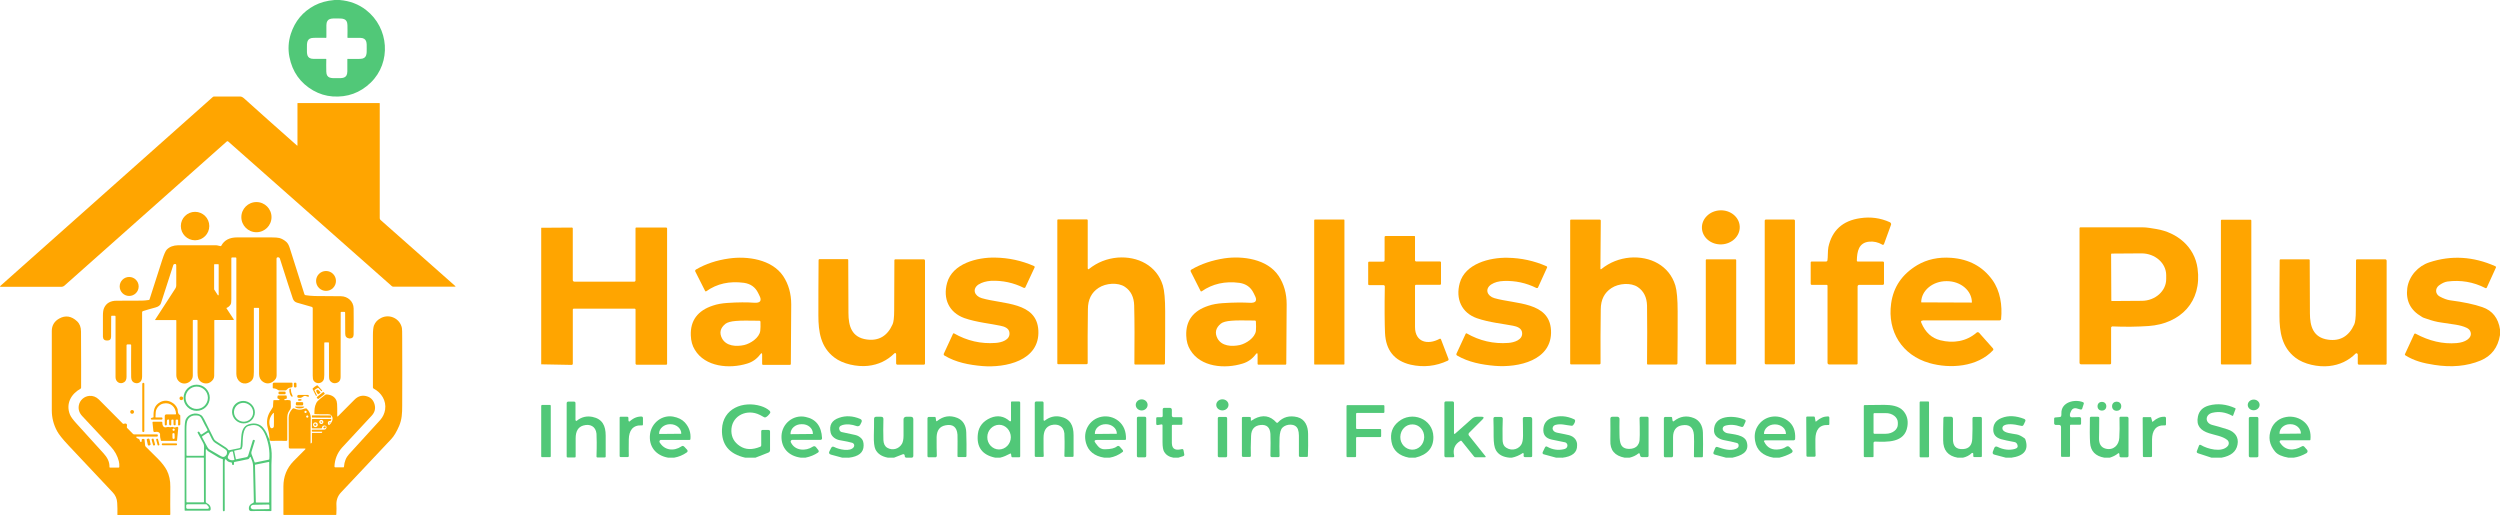 <?xml version="1.0" encoding="UTF-8"?><svg id="_Слой_1" xmlns="http://www.w3.org/2000/svg" viewBox="0 0 729.25 150.24"><defs><style>.cls-1{fill:orange;}.cls-2{fill:#51c878;}</style></defs><g><path class="cls-2" d="m99.05,0c2.99.25,5.56,1.22,7.74,2.93,6.69,5.2,7.44,15.27,1.33,21.19-3.07,2.96-6.78,4.31-11.09,4.01-1.99-.14-3.87-.72-5.67-1.74-3.76-2.16-6.08-5.42-6.94-9.79-.44-2.24-.3-4.48.41-6.72,1.22-3.73,3.51-6.47,6.89-8.27,1.69-.89,3.62-1.41,5.78-1.6,0,0,1.55,0,1.55,0Zm-3.9,11.01s-.06.03-.08.03c-1.19-.03-2.38-.03-3.6,0-2.07.03-1.94,1.55-1.94,3.07s-.17,3.04,1.94,3.07h3.6s.06,0,.08.03.03.06.03.08c-.03,1.19-.03,2.38,0,3.6.03,2.07,1.55,1.91,3.07,1.91s3.04.17,3.07-1.94v-3.57s0-.06.03-.08.06-.03.08-.03c1.19.03,2.38.03,3.6,0,2.07-.03,1.94-1.55,1.94-3.07s.17-3.04-1.94-3.07h-3.57s-.06,0-.08-.03-.03-.06-.03-.08c.03-1.19.03-2.38,0-3.6-.03-2.07-1.55-1.94-3.07-1.94s-3.04-.17-3.07,1.94v3.6s-.06.06-.06.08Z"/><path class="cls-1" d="m86.63,42.46s.08.03.11,0c0,0,.03-.03.03-.06v-12.25c0-.06.03-.08.08-.08h23.81c.08,0,.11.03.11.11v33.47c0,.19.08.39.25.53l21.8,19.28c.06.03.06.11,0,.14-.03.03-.06.03-.08.03h-17.98c-.19,0-.36-.06-.5-.19l-47.71-42.18c-.14-.11-.28-.11-.39,0l-47.41,42.1c-.22.19-.5.3-.77.3H.26c-.3,0-.33-.11-.11-.3L62.05,28.32c.11-.11.25-.17.41-.17h7.58c.36,0,.75.19,1.16.55,4.31,3.9,9.46,8.46,15.43,13.75Z"/><circle class="cls-1" cx="74.8" cy="63.34" r="4.4"/><circle class="cls-1" cx="56.9" cy="65.94" r="4.15"/><path class="cls-1" d="m75.54,89.89c0-.06-.03-.08-.08-.08h-1.33c-.06,0-.08.03-.08.08v18.56c0,.91-.08,1.52-.22,1.88-.25.64-.75,1.08-1.49,1.36-1.83.69-3.4-.72-3.4-2.63v-33.77c0-.11-.08-.19-.19-.19h-1.05c-.14,0-.22.08-.22.22v11.87c0,.83-.06,1.33-.17,1.55-.28.5-.69.86-1.22,1.08-.06.03-.06.06-.03.11l2.13,3.24c.03.06.03.11-.03.14-.03,0-.03.03-.06.03h-5.45c-.08,0-.14.06-.14.14.03,7.97,0,13.36-.03,16.18,0,.69-.39,1.33-1.13,1.83-1.16.8-2.99.25-3.51-1.13-.14-.36-.22-.91-.22-1.66v-15.18c0-.14-.06-.19-.19-.19h-1.02c-.11,0-.17.06-.17.17v16.07c0,.66-.28,1.22-.83,1.69-1.66,1.38-3.98.3-3.98-1.85v-15.93c0-.06-.06-.11-.14-.11h-5.97c-.06,0-.08-.03-.08-.08t.03-.06l5.89-9.1c.17-.25.25-.53.25-.83,0-1.88.03-3.84,0-5.84,0-.19-.03-.33-.11-.39-.11-.08-.25-.08-.47-.03-.14.03-.22.14-.28.28-.89,2.77-2.07,6.42-3.57,11.04-.25.77-.83,1.11-1.63,1.33-1.3.36-2.52.69-3.65,1.05-.14.06-.25.17-.25.33v18.75c0,.8-.22,1.36-.64,1.66-.47.33-.97.39-1.55.19-.64-.22-.97-.77-1-1.63-.03-1.71-.03-4.84,0-9.35,0-.14-.06-.22-.22-.22h-.91c-.11,0-.22.11-.22.22h0v9.21c0,.75-.22,1.24-.64,1.55-1.19.83-2.57-.03-2.57-1.41v-17.73c0-.14-.08-.22-.22-.22h-.83c-.14,0-.22.08-.22.22l-.03,5.89c0,.77-.39,1.16-1.16,1.13h-.06c-.77,0-1.13-.41-1.16-1.16v-6.11c0-1,.11-1.74.36-2.27.64-1.38,1.85-2.07,3.65-2.07.28,0,2.71,0,7.25-.03.61,0,1.33-.06,2.16-.19.08-.03.14-.06.17-.14,2.05-6.42,3.29-10.26,3.71-11.56.53-1.63.97-2.63,1.33-2.99.8-.83,1.91-1.24,3.32-1.27h10.93c.25,0,.53.03.77.11.28.08.5.11.66.14.08,0,.17-.03.22-.11.86-1.63,2.41-2.43,4.62-2.43h9.98c1.11,0,1.88.06,2.32.17.72.19,1.41.58,2.07,1.16.39.36.72.94.97,1.74,2.05,6.53,3.48,11.04,4.29,13.53.06.14.17.22.3.25.89.14,1.8.22,2.71.25.03,0,2.57.03,7.66.06,1.99.03,3.65,1.52,3.68,3.54.03,2.74.03,5.28,0,7.63,0,.75-.39,1.13-1.13,1.16h-.08c-.83-.11-1.24-.55-1.24-1.36l-.03-6.22c0-.11-.08-.19-.19-.19h-.91c-.14,0-.19.06-.19.19,0,8.05,0,14.33-.03,18.81,0,.97-.44,1.58-1.33,1.77-.47.11-.89.03-1.27-.22-.66-.41-.77-.91-.77-1.71,0-3.54,0-6.8-.03-9.79,0-.08-.06-.14-.14-.14h-1.05c-.08,0-.17.06-.17.14h0v9.35c0,.75-.08,1.24-.25,1.55-.64,1.11-2.24,1.13-2.9.06-.14-.25-.22-.72-.22-1.41v-19.69c0-.17-.11-.3-.28-.36-1.94-.55-3.35-.94-4.26-1.22-.64-.17-1.05-.58-1.27-1.22-.55-1.63-1.83-5.5-3.76-11.62-.08-.28-.28-.39-.55-.41-.3,0-.44.14-.44.47.03,3.01.03,14.35.03,33.99,0,.72-.36,1.33-1.11,1.83-.97.66-1.94.66-2.88.03-.75-.5-1.11-1.27-1.13-2.27,0-.83,0-7.25,0-19.14Zm-12.94-12.83c-.08,0-.14.06-.14.14v7.19s0,.06.03.08l1.05,1.63c.03.06.14.08.19.03.03-.03.06-.06.06-.11v-8.82c0-.08-.06-.14-.14-.14h-1.05Z"/><circle class="cls-1" cx="95.1" cy="81.95" r="2.9"/><circle class="cls-1" cx="37.68" cy="83.56" r="2.77"/><path class="cls-1" d="m34.8,136.19c.03-.58,0-1.13-.14-1.66-.39-1.55-1.16-2.96-2.3-4.2-.69-.75-3.46-3.73-8.35-8.93-.89-.94-1.22-1.99-1.02-3.13.28-1.55,1.58-2.68,3.1-2.79,1.02-.08,1.94.28,2.74,1.05,2.05,2.05,4.4,4.4,7,7.05.03.06.08.06.14.06.14,0,.28-.03.44-.08.25-.08.53.03.61.28.03.08.03.14.03.22l-.06.55c0,.08.03.14.06.19l1.74,1.77c.08.08.19.14.33.14h6.67c.17,0,.25.08.25.25v.14c0,.17-.08.25-.25.25h-5.89c-.08,0-.17.08-.17.17,0,.03,0,.06.03.08.14.19.36.3.66.41.08.03.17.08.22.17.06.08.14.25.19.5.06.17.14.25.3.25.11,0,.17-.06.17-.17l.06-.55c0-.08.08-.17.19-.17h.39c.11,0,.19.08.22.19l.17,1.69c.03.14.08.28.19.39,1.77,1.74,2.9,2.9,3.46,3.43,1.24,1.24,2.13,2.41,2.68,3.46.69,1.36,1.05,2.96,1.02,4.81-.03,4.26-.03,6.91,0,8.02,0,.14-.06.22-.22.22h-15.1c-.06,0-.11-.06-.11-.11h0c.03-1.24,0-2.41-.06-3.43-.06-1.22-.5-2.24-1.33-3.1-2.05-2.16-6.36-6.72-12.94-13.75-1.66-1.77-2.74-3.13-3.26-4.09-1.02-1.88-1.55-3.9-1.55-6.03v-23.21c0-1.6.77-2.85,2.19-3.62,1.8-1,3.54-.72,5.17.8.77.72,1.16,1.71,1.16,2.99.03,7.27.06,12.72.03,16.37,0,.14-.08.25-.19.33-2.79,1.55-4.31,4.43-3.07,7.52.25.64.86,1.47,1.83,2.54,1.44,1.58,4.09,4.51,7.99,8.8,1,1.11,1.77,2.38,1.71,3.98,0,.08.08.17.17.17h2.52c.14-.08.19-.11.19-.22Z"/><path class="cls-1" d="m90.62,129.28c0,.06.03.08.08.08.03,0,.06,0,.06-.03l.17-.19c.06-.06.06-.11.06-.17v-2.57c0-.06.06-.11.11-.11h2.66c.11,0,.22-.11.22-.22v-.08c0-.06-.03-.08-.08-.08h-2.79c-.06,0-.14-.06-.14-.11h0v-.33c0-.08.06-.14.14-.14h3.48c.22,0,.41-.11.53-.3.64-1.08-1.19-1.24-1.19-.28,0,.11-.08.22-.22.22h-2.57c-.11,0-.17-.06-.17-.17v-2.38c0-.11.06-.19.19-.19h5.34c.11,0,.17.06.14.17,0,.06-.03.14-.06.19-.03.08-.08.14-.17.17-.06.03-.19.06-.36.06-.08,0-.17.06-.25.11-.19.22-.22.5-.06.86.11.22.25.25.41.08.75-.69,1.33-2.02.36-2.82-.19-.17-.53-.22-1.02-.22-1.13.03-2.35.03-3.65-.03-.08,0-.14-.06-.14-.14h0c.03-1.11,0-1.96.55-3.07.19-.39.55-.8,1.08-1.22.83-.66,1.36-1.08,1.58-1.24.08-.06.28-.08.58-.06,1.41.17,2.32.83,2.71,1.96.11.33.17,1.05.17,2.16v2.19c0,.06.06.11.11.11.03,0,.06,0,.08-.03.8-.77,2.38-2.41,4.81-4.84,1.13-1.16,2.43-1.47,3.9-.94,1.05.39,1.71,1.19,2.02,2.38.3,1.19,0,2.24-.86,3.18-5.56,5.97-8.44,9.07-8.68,9.35-1.36,1.55-2.1,3.37-2.19,5.48,0,.14.08.25.22.25h2.41c.08,0,.14-.06.14-.14.11-1.52.61-2.74,1.47-3.68,5.17-5.67,8.21-8.99,9.13-10.01.75-.86,1.22-1.85,1.41-3.01.39-2.6-1.08-4.95-3.37-6.14-.11-.06-.19-.19-.19-.33v-15.16c0-1.41.11-2.38.3-2.9.39-1,1.11-1.74,2.16-2.24,2.49-1.22,5.48.28,6,2.99.06.28.08,1.24.08,2.93.03,6.86.03,13.44,0,19.69,0,2.24-.08,4.01-.89,5.92-.75,1.71-1.49,2.99-2.3,3.84-5.95,6.31-10.84,11.51-14.69,15.6-.97,1.05-1.41,2.32-1.3,3.82.03.39.03,1.22-.03,2.57,0,.08-.06.14-.14.14h-15.16c-.08,0-.14-.06-.14-.14v-8.16c0-2.88.97-5.34,2.93-7.36,1.19-1.22,2.32-2.38,3.4-3.43.19-.19.14-.28-.11-.28h-4.29c-.19,0-.36-.17-.36-.36-.03-2.3-.03-5.17-.03-8.66,0-.91.36-1.77,1.08-2.54.17-.17.36-.22.58-.11.89.39,1.77.47,2.66.14.25-.11.5-.17.72-.17.11,0,.19.03.25.08.77.8,1.16,1.71,1.16,2.68-.06,1.38-.06,3.84-.06,7.38Zm-1.16-9.13c0-.19-.14-.33-.33-.33h0c-.19,0-.33.14-.33.33s.14.33.33.33.33-.17.33-.33h0Zm.5,1.36c0-.19-.17-.33-.33-.33s-.33.17-.33.33.17.33.33.33.33-.14.33-.33Zm4.37,1.58c0-.33-.28-.61-.61-.61h0c-.33,0-.61.28-.61.61s.28.61.61.61.61-.28.61-.61h0Zm-1.63.8c0-.39-.3-.69-.69-.69s-.69.3-.69.69h0c0,.39.3.69.69.69h0c.39,0,.69-.3.69-.69Z"/><path class="cls-1" d="m41.8,111.66h0c.17,0,.3.14.3.3v13.77c0,.17-.14.3-.3.3h0c-.17,0-.3-.14-.3-.3v-13.77c.03-.17.14-.3.3-.3Z"/><path class="cls-1" d="m84.48,113.1c-.28.06-.61.28-.94.66-.06.06-.14.11-.22.11h-1.94c-.08,0-.17-.03-.25-.08-.44-.33-.89-.5-1.38-.5-.11,0-.19-.08-.19-.19v-1.11c0-.19.17-.36.36-.36h5.23c.08,0,.17.08.17.17v.94c0,.08-.06.17-.14.19-.06.06-.3.11-.69.17Z"/><path class="cls-1" d="m85.97,111.63h.25c.14,0,.25.11.25.25l.03.89c0,.14-.11.25-.25.25h-.25c-.14,0-.25-.11-.25-.25l-.03-.89c0-.14.11-.25.25-.25Z"/><path class="cls-2" d="m61.19,116.03c0,2.1-1.71,3.82-3.82,3.82h0c-2.1,0-3.82-1.71-3.82-3.82s1.71-3.82,3.82-3.82,3.82,1.71,3.82,3.82h0Zm-.55,0c0-1.8-1.47-3.26-3.26-3.26s-3.26,1.47-3.26,3.26,1.47,3.26,3.26,3.26h0c1.8,0,3.26-1.47,3.26-3.26h0Z"/><path class="cls-1" d="m91.78,113.98l.66,1.3s0,.08-.03.11l-.14.06c-.06.03-.11.03-.14-.06l-.91-1.83c-.06-.11-.03-.19.03-.28.3-.3.69-.61,1.19-.86.08-.06.19-.03.25.06l1.27,1.41s.03.08,0,.11h0l-.08.06c-.06.06-.17.06-.19,0h0l-.75-.83c-.08-.08-.17-.11-.25-.06-.39.17-.66.36-.89.55-.08.11-.08.17-.03.25Z"/><path class="cls-1" d="m84.97,114.53c.06.17.17.5.39.97.03.08,0,.17-.06.19-.11.06-.22.03-.33-.08-.19-.19-.36-.5-.47-.97-.11-.44-.14-.8-.08-1.08.03-.17.11-.22.25-.22.08,0,.14.06.17.14.03.55.08.89.14,1.05Z"/><path class="cls-1" d="m92.94,114.95c-.08.06-.17.06-.25-.03h0l-.03-.03c-.36-.47-.53-.94-.36-1.05h0l.19-.14c.17-.11.55.17.91.64l.03.03c.06.08.06.17-.03.25h0l-.47.33Z"/><path class="cls-1" d="m81.46,114.23h1.63c.14,0,.22.11.22.22v.33c0,.14-.11.22-.22.22h-1.63c-.14,0-.22-.11-.22-.22v-.33c0-.11.11-.22.22-.22Z"/><path class="cls-1" d="m92.47,115.78l1.74-1.38c.08-.06.19-.06.25.03l.22.28c.06.08.06.19-.03.25l-1.74,1.38c-.08.06-.19.06-.25-.03l-.22-.28c-.06-.08-.06-.19.03-.25Z"/><path class="cls-1" d="m87.96,115.97c-.19.11-.5.14-.91.06-.28-.06-.39-.22-.33-.53.03-.17.17-.3.36-.3h2.71c.11,0,.19.06.25.14.14.22.08.36-.11.39-.06,0-.11,0-.17-.03-.41-.19-.77-.28-1.11-.17-.03.03-.25.17-.69.44Z"/><path class="cls-1" d="m78.67,128.45c0-.11,0-.17-.06-.17.03-.83-.11-1.96-.5-3.4-.44-1.74-.22-3.32.64-4.76.25-.41.5-.8.77-1.22.11-.17.17-.41.14-.8,0-.19.03-.58.08-1.22,0-.11.08-.17.19-.17h1.47c.08,0,.14-.03.14-.11,0-.06-.03-.11-.08-.14-.03-.03-.17-.08-.39-.19-.08-.03-.14-.11-.14-.19-.03-.19,0-.39.06-.61.03-.08.08-.11.14-.11h2.3c.08,0,.14.03.17.11.06.19.08.41.06.64,0,.11-.08.19-.19.22l-.44.08c-.06,0-.11.08-.08.14l.03.11c0,.06.08.11.14.08.47-.08.91-.08,1.36,0,.22.06.33.19.33.41,0,.8,0,1.3.03,1.49,0,.28-.06.53-.17.72-.17.28-.3.5-.41.64-.33.47-.47,1.24-.47,1.85v6.42c0,.22-.11.33-.33.33-1.47-.03-2.9-.03-4.37,0-.08.03-.25-.06-.39-.17Zm1.05-7.97c-.94,1.02-1.38,2.24-1.05,3.62.08.3.14.53.22.61.14.19.33.25.53.19.3-.08.47-.3.47-.66.03-.41.03-1.66,0-3.71,0-.06-.06-.11-.08-.11-.06.03-.08.06-.08.06Z"/><circle class="cls-1" cx="52.89" cy="116.19" r=".53"/><ellipse class="cls-1" cx="87.44" cy="116.66" rx=".55" ry=".25" transform="translate(-3.62 2.8) rotate(-1.8)"/><path class="cls-1" d="m45.51,121.78h1.66c.14,0,.22.08.22.22v.14c0,.17-.08.25-.25.25h-2.9c-.11,0-.17-.06-.22-.14-.06-.17,0-.28.19-.36.06-.03.19-.06.44-.11.08-.03.14-.08.14-.17-.06-1.85.17-3.32,1.91-4.29,1.05-.55,2.07-.58,3.15-.08.97.47,1.6,1.16,1.94,2.07,0,.03.06.3.11.89.06.39.25.69.58.86.08.03.11.11.11.19v2.52c0,.14-.08.25-.19.28l-.17.06c-.11.03-.25-.03-.28-.14v-1.33c0-.17-.08-.25-.25-.25h-.19c-.19,0-.28.08-.28.28v1.19c0,.14-.06.19-.19.19h-.17c-.14,0-.25-.11-.25-.25v-1.22c0-.14-.06-.19-.19-.19h-.14c-.22,0-.33.11-.33.33v1.13c0,.14-.06.19-.19.22-.06,0-.11.03-.14,0-.19-.03-.3-.17-.3-.36v-1.08c0-.17-.08-.25-.22-.28-.08,0-.14,0-.17.03-.17.08-.25.19-.25.39l-.03,1.05c0,.14-.06.22-.19.25-.06,0-.08.03-.11.03-.17,0-.3-.14-.3-.3v-2.46c0-.25.22-.47.47-.47h2.68c.08,0,.14-.06.14-.14h0c-.08-2.05-1.66-3.48-3.73-3.01-1.16.25-2.1,1.38-2.19,2.49-.03.22-.06.69-.08,1.44-.03.06.03.14.17.14Z"/><path class="cls-2" d="m74.1,121.53c-.69,1.66-2.66,2.43-4.34,1.71s-2.52-2.66-1.83-4.31h0c.69-1.66,2.66-2.43,4.34-1.71,1.71.75,2.54,2.66,1.83,4.31h0Zm-.58.06c.72-1.33.19-3.01-1.19-3.73-1.36-.75-3.04-.25-3.76,1.08s-.19,3.01,1.19,3.73c1.36.72,3.04.25,3.76-1.08Z"/><path class="cls-1" d="m86.58,117.3h1.58c.14,0,.28.11.28.28v.39c0,.14-.11.28-.28.28h-1.58c-.14,0-.28-.11-.28-.28v-.39c.03-.17.14-.3.28-.28Z"/><path class="cls-1" d="m88.71,118.6s.03,0,.03.03h0c0,.28-.55.5-1.22.5h-.22c-.66,0-1.22-.22-1.22-.5h0s0-.03.03-.03h2.6Z"/><circle class="cls-1" cx="38.54" cy="120.15" r=".55"/><path class="cls-2" d="m78.61,128.28c.06-.03.06.03.06.17-.06.08-.06.19,0,.3.44,1.49.64,3.04.58,4.59s-.08,2.3-.08,2.32v13.28c0,.08-.06.14-.14.14-2.63-.03-4.56-.03-5.78,0-.47,0-.69-.3-.66-.94.03-.61.44-1.11,1.24-1.44.17-.06.22-.19.22-.36-.11-5.39-.19-8.82-.22-10.29,0-.47-.08-.91-.19-1.3-.14-.41-.28-.83-.44-1.24-.14-.33-.28-.33-.39,0-.17.47-.58.47-1.02.55-1.44.3-2.54.55-3.37.69-.11.03-.17.08-.17.19v.5c0,.08-.06.14-.14.17l-.11.03c-.14.03-.25-.03-.28-.17l-.08-.44c-.03-.08-.08-.14-.17-.14-.66-.06-1.13-.3-1.41-.69-.22-.36-.39-.33-.47.08-.06.25-.08.53-.06.83,0,3.65,0,8.24.03,13.75,0,.14-.08.25-.25.3-.03,0-.06,0-.11-.03-.11-.06-.19-.17-.19-.3v-14.77c0-.08-.03-.11-.11-.14-.44-.17-.8-.28-1.08-.44-1.02-.64-2.07-1.27-3.13-1.88-.17-.11-.28-.3-.36-.41-.19-.25-.3-.22-.3.11v15.02c0,.19.08.33.25.41.89.44,1.27,1.08,1.16,1.91-.03.19-.19.33-.39.33h-7.05c-.08,0-.14-.06-.14-.14v-23.59c0-1.44.11-2.41.33-2.9.69-1.55,2.9-2.24,4.43-1.27.33.19.64.64.94,1.24.39.8,1.38,2.74,2.9,5.81.11.19.33.41.69.64.94.58,1.85,1.19,2.77,1.8.25.17.53.47.72.72.03.06.08.08.17.06l3.01-.61c.19-.03.36-.22.36-.41.03-.36.11-1.38.22-3.1.11-1.44.58-2.93,2.07-3.43,1.38-.44,2.57-.33,3.6.36.91.61,1.74,2.07,2.05,3.04.22.47.36.86.5,1.11Zm-20.94-2.27c.25-.28.53-.06.83.61.06.11.17.14.28.11h.03l1.6-1.05c.14-.08.17-.22.08-.36-.55-1-1.11-2.05-1.63-3.13-.19-.41-.58-.89-1-.94-1.49-.25-2.54.14-3.1,1.22-.28.5-.39,1.47-.39,2.85,0,3.21,0,5.7.03,7.47,0,.11.08.17.17.17h4.76c.08,0,.14-.03.14-.11.03-.53.06-1.38.06-2.57,0-.44-.14-.89-.41-1.33-.33-.58-.8-1.47-1.44-2.66-.08-.11-.06-.19,0-.28Zm16.65,2.63l-.97,3.15c-.06.22-.06.47.03.69l.89,2.35c.03.06.08.11.17.08l3.98-.83c.08-.03.14-.08.14-.17.17-2.32-.19-4.56-1.05-6.78-.97-2.43-2.38-3.76-5.09-2.85-1.63.55-1.6,3.65-1.66,5.5,0,.33-.08.69-.25,1.11-.03.08-.11.17-.19.17l-1.88.39c-.08.03-.14.08-.11.17l.47,2.27c0,.06.08.11.14.08h0l2.93-.61c.25-.06.47-.25.53-.5l1.33-4.37c.06-.17.14-.22.3-.19l.11.03c.19.11.25.17.19.3Zm-12.47-.5c-.33-.69-.64-1.3-.91-1.85-.06-.11-.19-.14-.3-.08h-.03l-1.55,1.02c-.14.08-.17.22-.08.36.36.69.89,1.63,1.52,2.82.19.36.41.61.69.77,1.16.66,2.24,1.3,3.29,1.91.61.36,1.13.22,1.58-.41,0,0,.03-.03.03-.08.3-.66.14-1.22-.47-1.6-1.33-.86-2.32-1.49-2.93-1.88-.36-.25-.64-.58-.83-.97Zm4.76,4.73c-.11.19-.17.36-.17.5,0,.17.06.33.17.44.41.41.97.55,1.66.39.08-.03.14-.08.11-.17l-.44-2.19c-.03-.14-.11-.19-.25-.17-.19.06-.36.11-.53.17-.08.03-.19.19-.3.47-.17.33-.25.53-.25.55Zm-7.14.72c0-.06-.06-.11-.11-.11h-4.9c-.06,0-.11.06-.11.11l.03,12.83c0,.06.06.11.11.11h4.9c.06,0,.11-.06.11-.11l-.03-12.83Zm18.95,13c.06,0,.11-.06.11-.11v-11.62c0-.06-.06-.11-.11-.11h-.03l-3.93.8c-.06,0-.08.06-.08.11l.25,10.81c0,.06.06.11.11.11h3.68Zm-24.09,1.47c0,.19.17.36.36.36h5.89c.19,0,.36-.17.36-.36,0-.08-.03-.17-.08-.25l-.53-.61c-.06-.08-.17-.11-.28-.11h-5.37c-.19,0-.36.17-.36.36h0v.61Zm24.26.3l-.03-1c0-.11-.08-.19-.19-.19h0l-4.37.08c-.5,0-.89.3-.86.64v.08c0,.36.41.64.89.61h0l4.37-.08c.11.03.19-.06.19-.14h0Z"/><path class="cls-1" d="m91.06,121.17l5.45.03s.08.03.08.08v.47s-.03.08-.08.08l-5.45-.03s-.08-.03-.08-.08v-.47c0-.06.03-.08.08-.08Z"/><ellipse class="cls-1" cx="93.74" cy="123.11" rx=".19" ry=".25" transform="translate(-58.06 153.13) rotate(-63.9)"/><path class="cls-1" d="m46.61,126.4c-.22-.39-.69-.53-1.41-.39-.28.06-.44-.06-.47-.36l-.25-2.41c-.03-.14.06-.22.19-.22h2.46c.14,0,.22.08.22.22-.03.91.36,1.71,1.41,1.33.08-.03.17-.03.28-.03.41.11.8.11,1.16,0,.08-.03.19-.03.28.03.3.17.66.17,1.05-.03.17-.08.36,0,.44.14.03.06.03.11.03.17l-.36,3.65c0,.06-.06.11-.11.11h-4.45c-.06,0-.11-.03-.14-.08-.19-.61-.28-1.22-.25-1.83,0-.11-.03-.22-.08-.3Zm4.37-1.05c0-.19-.17-.33-.33-.33s-.33.17-.33.33.17.33.33.33.33-.14.33-.33Zm-.06,1.22c0-.11-.11-.22-.22-.22h-.19c-.11,0-.22.11-.22.22l.03,1.22c0,.11.11.22.22.22h.19c.11,0,.22-.11.22-.22l-.03-1.22Z"/><ellipse class="cls-1" cx="96.21" cy="123.31" rx=".25" ry=".11" transform="translate(-56.91 155.2) rotate(-63.8)"/><circle class="cls-1" cx="91.97" cy="123.88" r=".33"/><ellipse class="cls-1" cx="94.68" cy="124.67" rx=".36" ry=".28" transform="translate(-42.25 48.8) rotate(-23.8)"/><path class="cls-1" d="m43.04,128l.22-.06c.17-.03.3.06.36.22l.3,1.38c.03.17-.06.3-.22.36l-.22.06c-.17.03-.3-.06-.36-.22l-.3-1.38c-.06-.17.06-.33.22-.36Z"/><path class="cls-1" d="m44.4,127.98l.14-.03c.11-.03.25.03.28.17l.41,1.52c.03.11-.03.25-.17.28l-.14.03c-.11.03-.25-.03-.28-.17l-.41-1.52c-.03-.11.06-.25.17-.28Z"/><path class="cls-1" d="m45.7,128l.14-.03c.11-.03.22.03.25.14l.41,1.55c.03.11-.03.22-.14.25l-.14.03c-.11.03-.22-.03-.25-.14l-.41-1.55c-.03-.11.03-.22.14-.25Z"/><path class="cls-1" d="m47.41,129.33h4.01c.14,0,.22.11.22.22v.11c0,.14-.11.22-.22.22h-4.01c-.14,0-.22-.11-.22-.22v-.11c0-.11.11-.22.22-.22Z"/></g><g><path class="cls-1" d="m533.06,76.03c.17-1,.06-2.79.28-3.96,1.06-4.85,4.13-7.7,9.32-8.43,3.01-.45,5.86-.06,8.59,1.17.33.17.5.5.33.84l-2.01,5.52c-.06.22-.28.28-.5.22,0,0-.06,0-.06-.06-1.17-.67-2.4-.95-3.74-.84-3.12.28-3.57,2.9-3.63,5.52,0,.17.11.28.28.28h7.25c.28,0,.39.11.39.39v6.08c0,.17-.17.33-.33.33h-6.92c-.22,0-.45.22-.45.45h0v22.49c0,.17-.11.28-.28.28h-8.04c-.22,0-.45-.22-.45-.45v-22.49c0-.17-.11-.28-.28-.28h-4.3c-.22,0-.33-.11-.33-.33v-6.19c0-.17.11-.28.28-.28h4.18c.22,0,.33-.06.39-.28Z"/><path class="cls-1" d="m317.34,78.38c0,.11.06.17.17.17q.06,0,.11-.06c2.51-2.01,5.3-3.07,8.37-3.35,5.86-.45,11.44,2.29,13.22,8.15.45,1.51.67,4.07.67,7.59,0,4.85,0,9.88-.06,15.07,0,.22-.11.39-.39.39h-8.31c-.11,0-.22-.11-.22-.22.06-6.64.06-12.33-.06-17.02-.06-2.4-.95-4.24-2.68-5.41-2.01-1.39-5.58-1.12-7.7.28-2.06,1.34-3.12,3.4-3.12,6.25-.06,5.3-.11,10.49-.06,15.68,0,.22-.17.33-.33.33h-8.31c-.11,0-.22-.11-.22-.22h0v-41.74c0-.22.11-.28.28-.28h8.26c.22,0,.33.11.33.33v14.06h.06Z"/><path class="cls-1" d="m383.52,64.04h8.48c.11,0,.17.06.17.17v41.96c0,.11-.06.17-.17.17h-8.48c-.11,0-.17-.06-.17-.17v-41.9c0-.11.06-.22.17-.22Z"/><path class="cls-1" d="m466.83,78.38c0,.11.06.17.17.17q.06,0,.11-.06c2.51-2.01,5.3-3.07,8.37-3.35,5.86-.45,11.44,2.29,13.22,8.15.45,1.51.67,4.07.67,7.59,0,4.85,0,9.88-.06,15.07,0,.22-.11.39-.39.39h-8.26c-.11,0-.22-.11-.22-.22h0c.06-6.64.06-12.28,0-16.96-.06-2.4-.95-4.24-2.68-5.41-2.01-1.39-5.58-1.12-7.7.28-2.06,1.34-3.12,3.4-3.12,6.25-.06,5.25-.11,10.49-.06,15.68,0,.22-.17.33-.33.33h-8.31c-.11,0-.22-.11-.22-.22h0v-41.74c0-.22.11-.28.28-.28h8.26c.22,0,.39.11.39.33l-.11,14.01Z"/><path class="cls-1" d="m515.1,64.04h8.15c.17,0,.33.17.33.33v41.57c0,.17-.17.33-.33.33h-8.15c-.17,0-.33-.17-.33-.33v-41.57c0-.17.17-.33.33-.33Z"/><path class="cls-1" d="m648.06,64.09h8.43c.11,0,.22.11.22.22v41.79c0,.11-.11.22-.22.22h-8.43c-.11,0-.22-.11-.22-.22v-41.79c0-.11.11-.22.22-.22Z"/><path class="cls-1" d="m157.87,106.28v-39.84l8.93-.06c.17,0,.28.11.28.28v15.01c0,.28.22.5.5.5h17.41c.22,0,.39-.17.39-.39h0v-15.23c0-.11.11-.17.17-.17h8.76c.17,0,.28.11.28.28v39.45c0,.17-.11.28-.28.28h-8.59c-.17,0-.33-.17-.33-.33h0v-15.74c0-.17-.11-.28-.28-.28h-17.74c-.17,0-.28.11-.28.28v15.79c0,.17-.17.33-.33.33h0l-8.87-.17Z"/><path class="cls-1" d="m615.81,95.56v10.38c0,.22-.11.33-.33.33h-8.43c-.28,0-.45-.22-.45-.45h0v-39.23c0-.17.11-.28.28-.28h18.08c1.34,0,2.68.28,4.07.5,6.03,1,11.16,5.19,12,11.49,1.34,9.76-5.02,16.13-14.28,16.8-3.24.22-6.81.28-10.6.11-.17.06-.33.17-.33.33h0Zm0-21.37l.06,13.45c0,.11.11.22.22.17h0l8.65-.06c3.96,0,7.2-2.9,7.14-6.42h0v-1.06c0-3.52-3.24-6.36-7.2-6.36l-8.65.06c-.17,0-.22.11-.22.22h0Z"/><path class="cls-1" d="m412.76,83.34v12.05c0,4.46,3.74,5.3,7.14,3.46.22-.11.33-.06.45.17l2.18,5.69c.06.17,0,.39-.22.5-3.46,1.62-7.09,2.01-10.82,1.17-4.74-1.12-7.25-4.18-7.48-9.26-.11-2.68-.17-7.2-.06-13.56,0-.22-.17-.39-.39-.39h-4.13c-.22,0-.33-.11-.33-.33v-6.19c0-.22.11-.33.33-.33h4.07c.22,0,.39-.17.39-.39v-6.75c0-.22.11-.33.33-.33h8.37c.11,0,.17.06.17.17v6.92c0,.17.17.33.33.33h6.92c.22,0,.33.11.33.33v6.25c0,.11-.11.22-.28.22h-7.09c-.11.06-.22.17-.22.28h0Z"/><path class="cls-1" d="m222.32,103.54c0-.61-.17-.67-.56-.17-1,1.34-2.29,2.23-3.79,2.68-5.19,1.62-12.28,1-15.29-4.02-.73-1.17-1.12-2.57-1.17-4.18-.17-4.35,2.01-7.25,6.42-8.7,1.28-.45,2.68-.67,4.18-.78,3.18-.22,5.86-.22,7.92-.06,1.79.11,2.29-.61,1.45-2.18l-.33-.67c-.84-1.73-2.23-2.68-4.13-2.96-4.18-.56-7.87.22-10.99,2.46-.11.06-.28.06-.33-.06h0l-2.85-5.64c-.17-.28-.06-.5.22-.67,2.79-1.62,5.97-2.68,9.54-3.18,5.36-.78,12.55.22,15.85,5.13,1.56,2.34,2.34,5.13,2.34,8.26-.06,10.55-.11,16.29-.11,17.35,0,.17-.11.28-.28.28h-7.81c-.17,0-.28-.11-.28-.28v-2.62Zm-.5-9.65c0-.22-.11-.33-.33-.33-3.18-.06-5.41-.06-6.81.06-1.45.11-2.46.39-3.07.84-1.51,1.23-1.84,2.62-1,4.24,1.23,2.29,4.13,2.46,6.47,1.95,1.9-.45,4.41-2.12,4.69-4.13.06-.73.11-1.62.06-2.62Z"/><path class="cls-1" d="m285.48,82.95c-2.01,1.34-1.23,3.4.89,4.02,6.19,1.84,16.07,1,16.52,9.43.45,8.87-9.65,10.94-16.35,10.38-3.85-.33-7.7-1.06-11.05-3.07-.17-.11-.28-.33-.17-.56l2.68-5.8c.06-.11.17-.17.28-.11h0c3.79,2.18,7.87,3.12,12.16,2.79,1.67-.11,4.24-.84,4.02-2.96-.11-1.39-1.56-1.84-2.68-2.06-2.51-.56-7.03-1-10.49-2.23-4.46-1.62-6.31-5.64-5.02-10.27,1.56-5.64,8.76-7.48,14.01-7.37,3.96.06,7.76.89,11.33,2.46.17.06.28.28.17.45h0l-2.68,5.75c-.06.17-.28.22-.45.17h0c-3.01-1.51-6.19-2.18-9.54-2.06-1.45.11-2.68.45-3.63,1.06Z"/><path class="cls-1" d="m366.84,103.54c0-.61-.17-.67-.56-.17-1,1.34-2.29,2.23-3.79,2.68-5.19,1.62-12.28,1.06-15.29-3.96-.73-1.17-1.12-2.57-1.17-4.18-.17-4.35,2.01-7.25,6.42-8.7,1.28-.45,2.68-.67,4.18-.78,3.18-.22,5.86-.22,7.92-.11,1.79.11,2.29-.61,1.45-2.18l-.33-.67c-.84-1.73-2.23-2.68-4.13-2.96-4.18-.56-7.87.28-10.99,2.46-.11.06-.28.06-.33-.06h0l-2.85-5.64c-.17-.28-.06-.5.22-.67,2.79-1.62,5.97-2.68,9.54-3.24,5.36-.78,12.55.17,15.85,5.13,1.56,2.34,2.34,5.13,2.34,8.26-.06,10.55-.11,16.29-.11,17.35,0,.17-.11.28-.28.28h-7.81c-.17,0-.28-.11-.28-.28v-2.57Zm-.5-9.71c0-.22-.11-.33-.33-.33-3.18-.06-5.47-.06-6.81.06-1.45.11-2.51.39-3.07.84-1.51,1.23-1.84,2.68-1,4.3,1.23,2.29,4.13,2.46,6.53,1.95,1.9-.45,4.41-2.12,4.69-4.13.06-.73.06-1.62,0-2.68Z"/><path class="cls-1" d="m435.02,82.95c-2.01,1.34-1.23,3.4.89,4.02,6.19,1.79,16.07,1,16.52,9.37.45,8.87-9.65,10.94-16.35,10.38-3.85-.33-7.7-1.06-11.05-3.01-.17-.11-.28-.33-.17-.56l2.68-5.8c.06-.11.17-.17.28-.11h0c3.79,2.18,7.87,3.12,12.16,2.79,1.67-.11,4.24-.89,4.02-2.96-.11-1.39-1.56-1.84-2.68-2.06-2.51-.5-6.97-.95-10.49-2.18-4.46-1.56-6.31-5.64-5.02-10.27,1.56-5.64,8.7-7.48,13.95-7.37,3.96.06,7.76.89,11.33,2.46.17.06.28.28.17.45h0l-2.62,5.75c-.06.17-.28.22-.45.17h0c-3.01-1.51-6.19-2.18-9.54-2.06-1.51.06-2.68.39-3.63,1Z"/><path class="cls-1" d="m560.91,93.5c-.5,0-.67.22-.45.67,1.17,2.79,3.01,4.46,5.52,5.08,3.74.95,7.59.39,10.6-2.23.22-.17.5-.17.73.06l4.07,4.58c.11.17.11.39,0,.5-4.58,4.91-12.55,5.47-18.58,3.74-7.98-2.29-12.28-9.21-11.16-17.35.67-4.85,3.18-8.54,7.64-11.22,2.85-1.67,6.14-2.4,9.93-2.12,5.13.39,9.1,2.51,11.94,6.42,2.34,3.24,2.96,7.48,2.57,11.44,0,.22-.22.39-.45.39h-22.38v.06Zm-.39-5.3l14.62.06c.06,0,.06-.06.06-.06h0c0-3.4-3.24-6.19-7.31-6.19h-.11c-4.02,0-7.31,2.73-7.37,6.14h0q.06.06.11.06Z"/><path class="cls-1" d="m729.25,96.12v1.62c-.61,3.63-2.46,6.08-5.64,7.42-4.02,1.67-8.54,2.06-13.5,1.28-3.29-.5-5.86-1.17-8.48-2.79-.11-.06-.17-.22-.11-.33l2.68-5.8c.11-.22.22-.28.45-.17,3.96,2.12,7.92,3.07,11.94,2.73,1.34-.11,2.34-.45,3.07-.95.95-.67,1.28-1.45,1-2.29-.17-.56-.56-.95-1.17-1.23-1.9-.89-4.07-1-7.25-1.51-1.62-.22-2.79-.56-4.24-1.06-.78-.22-1.34-.45-1.62-.67-3.29-1.9-4.63-4.69-4.18-8.31.5-3.57,3.18-6.47,6.42-7.53,6.42-2.12,12.83-1.73,19.25,1.12.17.06.28.28.17.45h0l-2.62,5.75c-.06.17-.28.28-.45.17h0c-3.52-1.79-7.2-2.4-11.05-1.9-.78.11-1.62.5-2.51,1.17-1.12.89-1.06,2.46.22,3.18,1.23.67,2.23,1,3.01,1.12,3.91.5,7.09,1.17,9.49,2.01,2.9,1,4.63,3.18,5.13,6.53Z"/><path class="cls-1" d="m261.38,103.26c0-.17-.11-.28-.28-.28-.06,0-.17.06-.17.06-2.12,2.12-4.69,3.35-7.76,3.68-3.12.33-7.31-.5-9.82-2.46-3.96-3.01-4.63-7.48-4.63-12.22s0-10.04.06-16.13c0-.22.11-.33.33-.33h8.04c.17,0,.28.11.28.28h0c.06,8.09.06,13.28.06,15.46,0,3.79.95,7.09,5.3,7.7,3.52.5,6.08-1,7.59-4.46.28-.61.45-1.95.45-4.02,0-1.06,0-5.97.06-14.62,0-.17.11-.22.22-.28h8.26c.28,0,.45.11.45.45v29.96c0,.17-.17.33-.33.33h-7.7c-.22,0-.39-.17-.39-.39v-2.73h0Z"/><path class="cls-1" d="m497.8,75.64h8.43c.11,0,.22.11.22.22v30.24c0,.11-.11.22-.22.22h-8.43c-.11,0-.22-.11-.22-.22v-30.24c0-.11.11-.22.22-.22Z"/><path class="cls-1" d="m687.68,103.32c0-.17-.11-.28-.28-.28-.06,0-.17.06-.22.06-2.12,2.12-4.69,3.35-7.81,3.68s-7.31-.5-9.82-2.46c-3.96-3.07-4.63-7.48-4.63-12.22s0-10.04.06-16.13c0-.22.11-.33.33-.33h8.15c.17,0,.28.11.28.28h0c.06,8.09.06,13.28.06,15.46,0,3.79.95,7.09,5.3,7.7,3.52.5,6.08-1,7.64-4.46.28-.61.45-1.95.45-4.02,0-1.06,0-5.97.06-14.68,0-.11.11-.22.22-.28h8.26c.28,0,.45.17.45.45v29.96c0,.17-.17.33-.33.33h-7.7c-.22,0-.39-.17-.39-.39v-2.68h-.06Z"/><ellipse class="cls-1" cx="501.97" cy="66.32" rx="5.52" ry="4.97" transform="translate(-2.34 21.08) rotate(-2.4)"/></g><g><ellipse class="cls-2" cx="333.03" cy="118.11" rx="1.73" ry="1.62" transform="translate(-.82 2.33) rotate(-.4)"/><ellipse class="cls-2" cx="356.57" cy="118.1" rx="1.79" ry="1.62" transform="translate(-3.16 10) rotate(-1.6)"/><ellipse class="cls-2" cx="657.4" cy="118.12" rx="1.73" ry="1.56" transform="translate(-4.05 25.32) rotate(-2.2)"/><path class="cls-2" d="m601.25,121.34c.06-.17.06-.45.06-.78-.11-3.24,3.85-4.24,6.31-3.24.17.06.28.28.22.45l-.45,1.39c-.06.28-.28.33-.56.28l-1.12-.33c-.61-.17-1.23.11-1.51.67-.22.45-.33.73-.39.95-.11.73.11,1.06.67,1l2.12-.06c.22,0,.45.17.45.39h0v1.45c0,.28-.11.39-.39.39h-2.62c-.17,0-.22.06-.22.22v8.93c0,.11-.11.22-.22.22h-2.12c-.22,0-.28-.11-.28-.28v-8.43c0-.39-.22-.61-.61-.61h-.95c-.22,0-.45-.22-.45-.45v-1.34c0-.22.11-.39.33-.39l1.23-.11c.33-.06.5-.11.5-.33Z"/><path class="cls-2" d="m167.86,122.51c0,.11.11.22.22.28.06,0,.11,0,.17-.06,1.39-1.12,2.9-1.45,4.58-1.12,2.9.61,3.85,2.57,3.85,5.47v6.08c0,.17-.11.28-.28.28h-2.12c-.17,0-.28-.11-.28-.28h0c.11-3.35.06-5.58,0-6.64-.22-2.18-1.9-2.96-3.85-2.4-1.51.45-2.23,1.67-2.23,3.74v5.3c0,.17-.06.28-.28.28h-2.01c-.22,0-.33-.11-.33-.33v-15.51c0-.22.17-.45.45-.45h1.67c.33,0,.45.17.45.45v4.91Z"/><path class="cls-2" d="m291.73,133.51h-1.39c-3.85-.78-5.58-3.12-5.08-7.03.28-2.12,1.51-3.63,3.68-4.58,2.01-.84,3.91-.56,5.58.95.11.06.22.06.33,0,.06-.06.06-.11.06-.17v-5.3c0-.17.11-.28.28-.28h2.01c.22,0,.39.11.39.39v15.57c0,.22-.11.33-.33.33h-1.9c-.22,0-.33-.11-.33-.28l-.11-.67c-.06-.17-.11-.22-.28-.11-.95.5-1.9.95-2.9,1.17Zm-.33-2.4c1.9,0,3.46-1.62,3.46-3.57s-1.51-3.63-3.4-3.63-3.46,1.62-3.46,3.57c-.06,1.95,1.51,3.63,3.4,3.63Z"/><path class="cls-2" d="m304.4,122.51c0,.11.11.22.22.22.06,0,.11,0,.17-.06,1.39-1.06,2.9-1.45,4.52-1.12,2.9.61,3.85,2.57,3.85,5.41v6.03c0,.17-.11.28-.28.28h-2.12c-.17,0-.28-.11-.28-.28h0c.11-3.35.06-5.52,0-6.58-.22-2.12-1.9-2.9-3.85-2.4-1.51.45-2.23,1.67-2.23,3.74,0,3.18,0,4.97.06,5.25,0,.17-.06.28-.28.28h-2.01c-.22,0-.33-.11-.33-.33v-15.4c0-.22.17-.45.45-.45h1.67c.33,0,.45.17.45.45v4.97h0Z"/><path class="cls-2" d="m424.42,126.53l4.97-4.41c.39-.33.95-.56,1.45-.56h1.28c.73,0,.84.28.33.78l-3.91,3.91c-.22.22-.22.56-.06.78l4.85,6.08c.06.06.06.17,0,.22-.06,0-.06.06-.11.06h-2.79c-.17,0-.33-.06-.45-.22l-3.63-4.52c-.06-.11-.22-.11-.33-.06-1.62.95-2.29,2.4-1.84,4.35.06.33-.06.45-.39.45h-2.01c-.28,0-.45-.17-.45-.45v-15.4c0-.28.17-.45.45-.45h1.9c.28,0,.45.17.45.45v8.87c0,.11.06.17.17.17.06,0,.06-.06.11-.06Z"/><path class="cls-2" d="m560.24,117.1h2.18c.17,0,.28.11.28.28v15.74c0,.17-.11.28-.28.28h-2.18c-.17,0-.28-.11-.28-.28v-15.74c0-.17.11-.28.28-.28Z"/><circle class="cls-2" cx="613.13" cy="118.5" r="1.28"/><circle class="cls-2" cx="617.43" cy="118.5" r="1.34"/><path class="cls-2" d="m220.31,133.51h-2.9c-4.74-1.06-6.97-3.85-6.81-8.26.22-6.14,6.19-8.37,11.33-6.81,1.06.33,1.9.78,2.57,1.39.22.22.28.56.06.78-.45.61-.84.95-1.23,1.12-.17.06-.33.06-.5-.06-.78-.45-1.39-.78-1.9-.95-3.68-1.34-7.7.89-7.59,5.08.06,1.79.84,3.24,2.46,4.3,1.67,1.12,3.63,1.17,5.97.22.17-.06.28-.22.28-.39v-4.18c0-.17.17-.33.33-.33h1.79c.28,0,.45.17.45.45v5.47c0,.28-.17.56-.45.67l-3.85,1.51Z"/><path class="cls-2" d="m648.06,133.51h-2.96l-3.91-1.28c-.39-.11-.5-.39-.33-.73l.56-1.45c.11-.33.33-.39.61-.22,1.84,1.12,6.08,2.29,7.81.28.45-.56.39-1.34-.17-1.79h0c-1.39-1.12-3.63-1.39-5.3-1.95-2.46-.78-3.79-2.23-3.24-4.85.33-1.67,1.39-2.73,3.24-3.24,2.51-.67,5.08-.39,7.64.78.11.06.11.11.11.22l-.73,1.95c-.06.11-.11.11-.22.06-1.95-1.06-3.85-1.34-5.8-.89-2.18.5-2.29,3.01,0,3.57,1.06.28,2.57.67,4.41,1.28,2.06.67,3.35,2.23,2.9,4.46-.39,2.06-1.95,3.29-4.63,3.79Z"/><path class="cls-2" d="m158.15,118.11h2.23c.17,0,.28.11.28.28v14.68c0,.17-.11.28-.28.28h-2.23c-.17,0-.28-.11-.28-.28v-14.68c0-.11.11-.28.28-.28Z"/><path class="cls-2" d="m395.85,125.14h6.75c.17,0,.28.11.28.28h0v1.79c0,.17-.11.28-.28.28h-6.75c-.17,0-.28.11-.28.28h0v5.3c0,.17-.11.28-.28.28h-2.23c-.17,0-.28-.11-.28-.28v-14.62c0-.17.11-.28.28-.28h10.49c.17,0,.28.11.28.28v1.73c0,.17-.11.28-.28.28h-7.7c-.17,0-.28.11-.28.28v4.18c0,.11.11.22.28.22Z"/><path class="cls-2" d="m546.51,129.21v3.91c0,.17-.06.22-.22.22h-2.34c-.17,0-.28-.11-.28-.28v-14.62c0-.17.11-.28.28-.28,1.56,0,3.4-.06,5.69-.06,1.95,0,4.18.28,5.47,1.67,1.12,1.23,1.56,2.73,1.28,4.58-.73,4.91-5.97,4.58-9.54,4.46-.22.06-.33.17-.33.39Zm0-8.48v5.58c0,.11.11.22.22.22h3.35c1.95,0,3.57-1.23,3.52-2.79v-.5c0-1.51-1.62-2.79-3.57-2.73h-3.35c-.06,0-.17.11-.17.22h0Z"/><path class="cls-2" d="m343.68,133.51h-1.39c-1.28-.22-2.18-.84-2.68-1.67-.33-.56-.5-1.45-.5-2.85v-4.85c0-.28-.11-.39-.39-.33l-.95.17c-.33.06-.5-.06-.5-.39v-1.56c0-.22.11-.33.33-.33h1.17c.22,0,.39-.17.39-.33h0v-1.9c0-.33.17-.5.5-.5h1.56c.39,0,.61.22.61.61v1.67c0,.22.22.45.45.45h2.29c.22,0,.33.11.33.33v1.56c0,.22-.11.33-.33.33h-2.46c-.17,0-.28.11-.28.28v5.08c.06,2.06,1.45,2.06,2.9,1.73.28-.06.45.06.5.33l.22,1.17c.06.28-.06.45-.33.56l-1.45.45Z"/><path class="cls-2" d="m247.54,133.51h-1.84l-3.29-.89c-.56-.17-.73-.5-.45-1l.45-.89c.22-.45.5-.56.95-.33,1.28.67,4.69,1.51,5.69,0,.22-.39.17-.84-.22-1.12-.06-.06-.17-.06-.22-.11-.67-.22-1.9-.45-3.74-.78-1-.17-2.29-.95-2.57-2.18-.5-2.18.33-3.63,2.51-4.35,1.9-.67,3.96-.56,6.08.33.5.22.61.56.39,1l-.33.67c-.17.39-.61.56-1,.45-1.56-.56-2.96-.67-4.18-.33-.84.22-1.17.73-.89,1.45.11.33.39.56.67.61.73.17,2.01.45,3.91.84.78.17,1.39.56,1.9,1.12.39.45.56,1.12.56,1.95,0,2.06-1.45,3.24-4.35,3.57Z"/><path class="cls-2" d="m455.67,133.51h-1.73l-3.68-1c-.22-.06-.33-.28-.28-.5v-.06l.67-1.39c.17-.33.39-.45.73-.22,1.51.84,3.07,1.06,4.63.73.67-.11,1.06-.39,1.17-.84.17-.5-.11-1.06-.67-1.23h-.11c-.06,0-1.28-.28-3.79-.78-1.79-.39-2.57-1.45-2.4-3.24.17-1.56,1-2.57,2.51-3.12,2.18-.73,4.3-.56,6.47.45.17.06.28.22.28.39,0,.33-.17.78-.56,1.28-.11.17-.28.22-.45.22-1.79-.17-3.18-.73-4.85-.22-.5.17-.84.73-.67,1.28h0c.17.5.56.78,1.23.95,1.79.33,2.96.61,3.52.73.78.22,1.34.56,1.79,1.12.39.5.61,1.17.56,1.84.06,2.12-1.45,3.29-4.35,3.63Z"/><path class="cls-2" d="m183.76,122.85c1.06-.95,2.23-1.39,3.4-1.34.22,0,.39.17.39.45v1.79c0,.28-.11.39-.39.33-2.62-.11-3.68,1.56-3.74,4.07-.06,2.18,0,3.79,0,4.85,0,.17-.11.33-.33.33h-2.01c-.22,0-.33-.11-.33-.33v-11.16c0-.17.11-.28.28-.28h1.95c.17,0,.28.11.33.28v.78c.11.39.22.45.45.22Z"/><path class="cls-2" d="m196.6,133.51h-1.67c-3.63-.61-5.8-3.29-5.3-6.97.45-3.18,3.46-5.58,6.7-5.02,1.51.28,2.62.84,3.4,1.67,1.28,1.39,1.84,3.01,1.67,4.91,0,.11-.11.22-.22.22h-8.37c-.28,0-.45.22-.45.5,0,.11,0,.17.06.22,1.39,2.34,4.13,2.68,6.36,1.17.28-.22.56-.17.84.11l.78.84c.28.33.22.61-.11.84-1.12.78-2.34,1.28-3.68,1.51Zm-4.24-6.92l6.31-.06c.06,0,.06-.06.06-.06h0c0-1.51-1.45-2.73-3.18-2.73h-.11c-1.73,0-3.18,1.23-3.18,2.73h0c.06.11.11.11.11.11h0Z"/><path class="cls-2" d="m234.99,133.51h-1.34c-3.52-.45-5.8-2.73-5.69-6.31.11-3.63,3.46-6.36,7.03-5.58,3.01.61,4.63,2.68,4.8,6.19,0,.33-.17.5-.5.5h-8.15c-.28,0-.5.22-.5.5,0,.06,0,.17.06.22,1.17,2.51,4.35,2.62,6.36,1.28.33-.22.67-.22.95.11l.67.84c.22.33.22.56-.11.78-1,.67-2.18,1.17-3.57,1.45Zm-4.35-6.86l6.42-.06q.06,0,.06-.06h0v-.06c0-1.56-1.45-2.79-3.24-2.73h-.11c-1.79,0-3.18,1.28-3.18,2.79l.06.11c-.06-.06,0,0,0,0Z"/><path class="cls-2" d="m260.76,133.51h-1.73c-1.84-.33-3.07-1.17-3.68-2.46-.33-.73-.5-2.06-.45-4.02.06-1.67.06-3.29.06-4.85,0-.39.22-.61.61-.61h1.45c.45,0,.67.22.67.67-.06,2.12-.06,4.18,0,6.14.06,1.06.39,1.79,1.12,2.23,1.51.89,3.4.39,4.3-1.17.28-.5.45-1.28.45-2.4v-4.74c0-.39.33-.73.73-.73h1.39c.45,0,.73.22.73.73v10.71c0,.28-.22.5-.5.5h-1.51c-.28,0-.5-.22-.5-.5h0c0-.17,0-.33-.11-.39-.11-.17-.28-.17-.45-.11l-2.57,1Z"/><path class="cls-2" d="m273.38,122.79c1.84-1.45,3.74-1.73,5.86-.89,1.67.67,2.57,2.23,2.62,4.24.06,2.23.11,4.52.06,6.86,0,.22-.11.33-.33.33h-2.01c-.17,0-.28-.11-.28-.28h0c.06-3.63,0-5.69,0-6.25-.17-2.23-1.34-3.18-3.52-2.73-1.67.33-2.51,1.45-2.57,3.46,0,2.23,0,4.02.06,5.41,0,.22-.17.45-.39.45h-1.95c-.28,0-.39-.11-.39-.45v-10.88c0-.28.17-.45.45-.45h1.62c.22,0,.33.11.33.28l.11.73c0,.28.11.33.33.17Z"/><path class="cls-2" d="m323.65,133.51h-1.51c-2.9-.45-4.69-1.9-5.36-4.3-.45-1.67-.28-3.24.45-4.63,1.79-3.35,6.19-4.13,9.1-1.73,1.45,1.23,2.18,2.96,2.12,5.25,0,.11-.11.22-.22.22h-8.2c-.78,0-.95.33-.45.95l.61.78c.5.67,1.28,1.06,2.12,1,1.73,0,2.9-.33,3.52-.84.22-.22.56-.17.78.06h0l.84.95c.22.28.22.5-.06.67-1.12.84-2.34,1.39-3.74,1.62Zm-4.24-6.92l6.31-.06c.06,0,.06-.06.06-.06h0c0-1.51-1.45-2.73-3.18-2.73h-.11c-1.73,0-3.18,1.23-3.12,2.79h0c-.06.06,0,.06.06.06Z"/><path class="cls-2" d="m332.02,121.57h1.95c.22,0,.39.17.39.39v11.05c0,.22-.17.39-.39.39h-1.95c-.22,0-.39-.17-.39-.39v-11.05c0-.22.17-.39.39-.39Z"/><path class="cls-2" d="m355.62,121.62h1.95c.22,0,.39.17.39.39v10.99c0,.22-.17.39-.39.39h-1.95c-.22,0-.39-.17-.39-.39v-10.99c0-.22.17-.39.39-.39Z"/><path class="cls-2" d="m365.16,122.63c.45-.22.67-.39.73-.45,2.46-1.28,4.63-.95,6.42,1.06.11.11.33.17.45,0h0c1.51-1.62,3.4-2.12,5.69-1.56,2.18.56,3.12,2.57,3.12,4.91.06,2.4,0,4.52-.06,6.42,0,.17-.11.28-.28.28h-1.95c-.22,0-.39-.11-.39-.39v-5.86c0-.73-.11-1.28-.28-1.79-.67-1.9-3.46-1.62-4.52-.5-.5.5-.78,1.51-.84,2.9-.06,1.62-.06,3.4,0,5.3,0,.22-.11.39-.33.39h-1.95c-.22,0-.39-.17-.39-.39h0c.06-2.9.06-5.08,0-6.36-.11-1.9-1.06-2.79-2.85-2.62s-2.73,1.23-2.79,3.18c-.11,2.57-.11,4.52-.06,5.8,0,.22-.11.33-.33.33h-1.9c-.22,0-.39-.11-.39-.33v-10.99c0-.22.11-.33.33-.33h1.9c.28,0,.39.11.39.39v.45c-.06.22.06.33.28.17Z"/><path class="cls-2" d="m412.82,133.51h-1.79c-2.96-.56-4.69-2.12-5.13-4.63-.45-2.46.22-4.41,2.01-5.86,3.85-3.24,10.1-.95,10.21,4.41.06,3.18-1.73,5.25-5.3,6.08Zm-.95-2.34c1.95.06,3.52-1.56,3.57-3.63s-1.51-3.74-3.4-3.74h0c-1.95-.06-3.52,1.56-3.57,3.63-.06,2.01,1.51,3.68,3.4,3.74h0Z"/><path class="cls-2" d="m441.05,133.51h-.67c-1.95-.17-3.29-.89-4.02-2.18-.45-.78-.67-2.12-.67-4.02s0-3.63-.06-5.13c0-.39.17-.56.5-.56h1.73c.28,0,.5.22.5.5h0c-.06,1.79-.11,3.79-.06,6.03,0,.95.22,1.62.56,2.01,1.39,1.45,3.79,1.23,4.85-.39.39-.56.56-1.51.56-2.73,0-2.73-.06-4.35-.06-4.91,0-.33.17-.5.5-.5h1.62c.39,0,.61.22.61.61v10.71c0,.28-.11.39-.39.39h-1.73c-.22,0-.39-.17-.39-.39v-.06c.06-.22.06-.39,0-.56-.06-.22-.17-.28-.33-.11-.95.61-1.95,1.06-3.07,1.28Z"/><path class="cls-2" d="m475.37,133.51h-1.45c-2.9-.56-4.3-2.18-4.18-5.02.06-2.12,0-4.3,0-6.31,0-.45.22-.61.61-.61h1.45c.33,0,.61.28.61.61h0c0,1.62-.06,3.12,0,4.63,0,1.39.17,2.34.45,2.9.5,1,1.56,1.39,3.12,1.17,1-.17,1.67-.67,2.06-1.56.22-.45.28-1.28.28-2.4,0-1.79,0-3.4-.06-4.91,0-.28.22-.45.45-.45h1.73c.33,0,.45.17.45.45v10.94c0,.22-.17.39-.39.39h-1.51c-.28,0-.5-.17-.56-.45l-.11-.45c-.06-.22-.17-.28-.39-.17-.73.61-1.62,1-2.57,1.23Z"/><path class="cls-2" d="m487.87,122.63c.06.28.17.39.39.22,1.84-1.45,3.79-1.73,5.86-.89,1.67.67,2.57,2.29,2.62,4.24.06,2.23.06,4.52,0,6.86,0,.22-.11.33-.33.33h-2.01c-.17,0-.28-.11-.28-.28h0c.06-3.63.06-5.69,0-6.25-.17-2.23-1.34-3.18-3.52-2.79-1.67.28-2.57,1.45-2.57,3.46v5.41c0,.22-.17.45-.39.45h-1.9c-.28,0-.39-.17-.39-.45v-10.88c0-.28.17-.45.45-.45h1.62c.22,0,.33.11.33.28l.11.73Z"/><path class="cls-2" d="m505.28,133.51h-1.79l-3.24-.89c-.45-.11-.56-.39-.39-.78l.45-1.12c.11-.28.39-.45.67-.33,1.79.61,3.63,1.23,5.36.56.67-.28.95-.67.78-1.28-.06-.22-.22-.39-.5-.45-1-.28-2.29-.56-3.79-.84-1.34-.28-2.73-1.06-2.85-2.57-.28-4.91,5.91-4.74,8.93-3.4.28.11.39.33.22.67l-.5,1.12c-.17.33-.39.45-.78.28-1.67-.61-3.24-.73-4.69-.28-.5.17-.78.67-.61,1.17,0,.11.06.17.11.22.28.39.67.67,1.23.78,1.56.33,5.02.39,5.64,2.57.89,3.07-1.79,4.02-4.24,4.58Z"/><path class="cls-2" d="m519,133.51h-1.67c-3.12-.56-4.91-2.18-5.36-4.85-.28-1.62-.06-3.01.67-4.24,1.84-3.12,5.86-3.85,8.82-1.73,1.62,1.17,2.34,2.96,2.18,5.36,0,.22-.22.39-.45.39h-8.31c-.17,0-.33.11-.33.28,0,.06,0,.11.06.11.84,1.79,2.34,2.57,4.46,2.23.73-.11,1.34-.33,1.84-.67.45-.33.84-.28,1.17.11l.61.67c.33.33.28.67-.11.95-1.06.61-2.23,1.06-3.57,1.39Zm-4.35-6.92h6.25c.06,0,.06-.06.06-.06h0c0-1.51-1.39-2.73-3.18-2.73h-.11c-1.73,0-3.12,1.23-3.12,2.73h0c.06,0,.11.06.11.06h0Z"/><path class="cls-2" d="m529.55,122.68c0,.33.11.39.33.17,1.06-.95,2.18-1.39,3.35-1.39.22,0,.39.17.39.39v1.79c0,.28-.11.39-.39.33-2.62-.11-3.63,1.56-3.68,4.07,0,2.18,0,3.79.06,4.85,0,.17-.11.33-.33.33h-2.01c-.22,0-.33-.11-.33-.33l-.06-11.1c0-.17.11-.28.28-.28h1.95c.17,0,.28.11.28.28l.17.89Z"/><path class="cls-2" d="m572.57,133.51h-1.51c-2.85-.5-4.24-2.18-4.24-5.08,0-2.23,0-4.41.06-6.42,0-.28.17-.45.45-.45h1.79c.28,0,.56.22.56.56v5.69c-.11,2.29.89,3.35,3.01,3.18,1.67-.11,2.57-1.12,2.62-3.07.06-1.79.11-3.74.06-5.86,0-.33.17-.45.45-.45h1.84c.33,0,.45.17.45.45v10.99c0,.17-.11.28-.28.28h-1.9c-.22,0-.33-.11-.33-.33v-.61c0-.17-.11-.28-.28-.28-.06,0-.11,0-.17.06-.67.67-1.56,1.12-2.57,1.34Z"/><path class="cls-2" d="m586.63,133.51h-1.51l-3.35-.89c-.45-.11-.61-.39-.45-.89l.39-1c.17-.45.5-.61.95-.39,1.79.89,3.52,1.06,5.08.61.78-.22,1-.67.67-1.39-.17-.33-.45-.56-.78-.61-1.79-.33-3.07-.61-3.91-.84-1.51-.45-2.29-1.34-2.29-2.79,0-1.62.78-2.73,2.46-3.4,1.95-.78,4.13-.67,6.58.28.33.17.45.39.28.73l-.45.95c-.17.33-.39.45-.73.33-2.51-.61-4.18-.61-5.08-.06-.39.28-.5.78-.28,1.23.56.95,2.57,1.06,4.07,1.34.61.11,1.34.45,2.18,1.06.17.11.28.22.33.39,1.06,3.07-.33,4.85-4.18,5.36Z"/><path class="cls-2" d="m627.75,122.74c0,.33.11.39.33.17,1.06-.95,2.18-1.39,3.35-1.34.22,0,.39.17.39.39v1.79c0,.22-.11.39-.39.33-2.62-.11-3.63,1.56-3.68,4.07v4.85c0,.17-.11.33-.33.33h-2.01c-.22,0-.33-.11-.33-.33l-.06-11.05c0-.17.11-.28.28-.28h1.95c.17,0,.28.11.28.28l.22.78Z"/><path class="cls-2" d="m656.43,121.62h1.95c.22,0,.39.17.39.45v10.94c0,.22-.17.39-.45.39h-1.95c-.22,0-.39-.17-.39-.45v-10.94c0-.22.17-.39.45-.39Z"/><path class="cls-2" d="m669.1,133.51h-1.56c-1.84-.33-3.18-.89-3.91-1.79-1.67-2.01-2.06-4.18-1.12-6.58,1.51-3.96,6.81-4.74,9.82-1.9,1.28,1.23,1.84,2.9,1.62,5.02,0,.11-.11.17-.22.17h-8.37c-.22,0-.39.17-.39.39,0,.06,0,.17.06.22,1.51,2.46,4.02,2.57,6.42,1.17.22-.17.56-.11.73.11l.78.89c.22.28.22.61-.06.89l-.06.06c-1.28.73-2.51,1.17-3.74,1.34Zm-4.13-6.97l6.14-.06q.06,0,.06-.06h0c0-1.45-1.34-2.68-3.01-2.68h-.22c-1.67,0-3.01,1.23-3.01,2.68h0c0,.11.06.11.06.11h0Z"/><path class="cls-2" d="m615.42,133.51h-1.56c-2.62-.45-4.02-1.9-4.18-4.35-.11-1.51-.11-3.91-.06-7.2,0-.28.17-.39.39-.39h1.95c.28,0,.39.11.39.39,0,3.63-.06,5.58-.06,5.8-.06,1.73.61,2.79,1.95,3.12,2.23.56,3.85-1,3.96-3.18.11-1.51.11-3.4.06-5.75,0-.28.11-.39.39-.39h1.79c.28,0,.45.22.45.45h0v10.94c0,.28-.17.45-.45.45h-1.73c-.33,0-.45-.17-.45-.45,0-.17,0-.33-.06-.56s-.17-.28-.39-.11c-.67.56-1.51.95-2.4,1.23Z"/></g></svg>